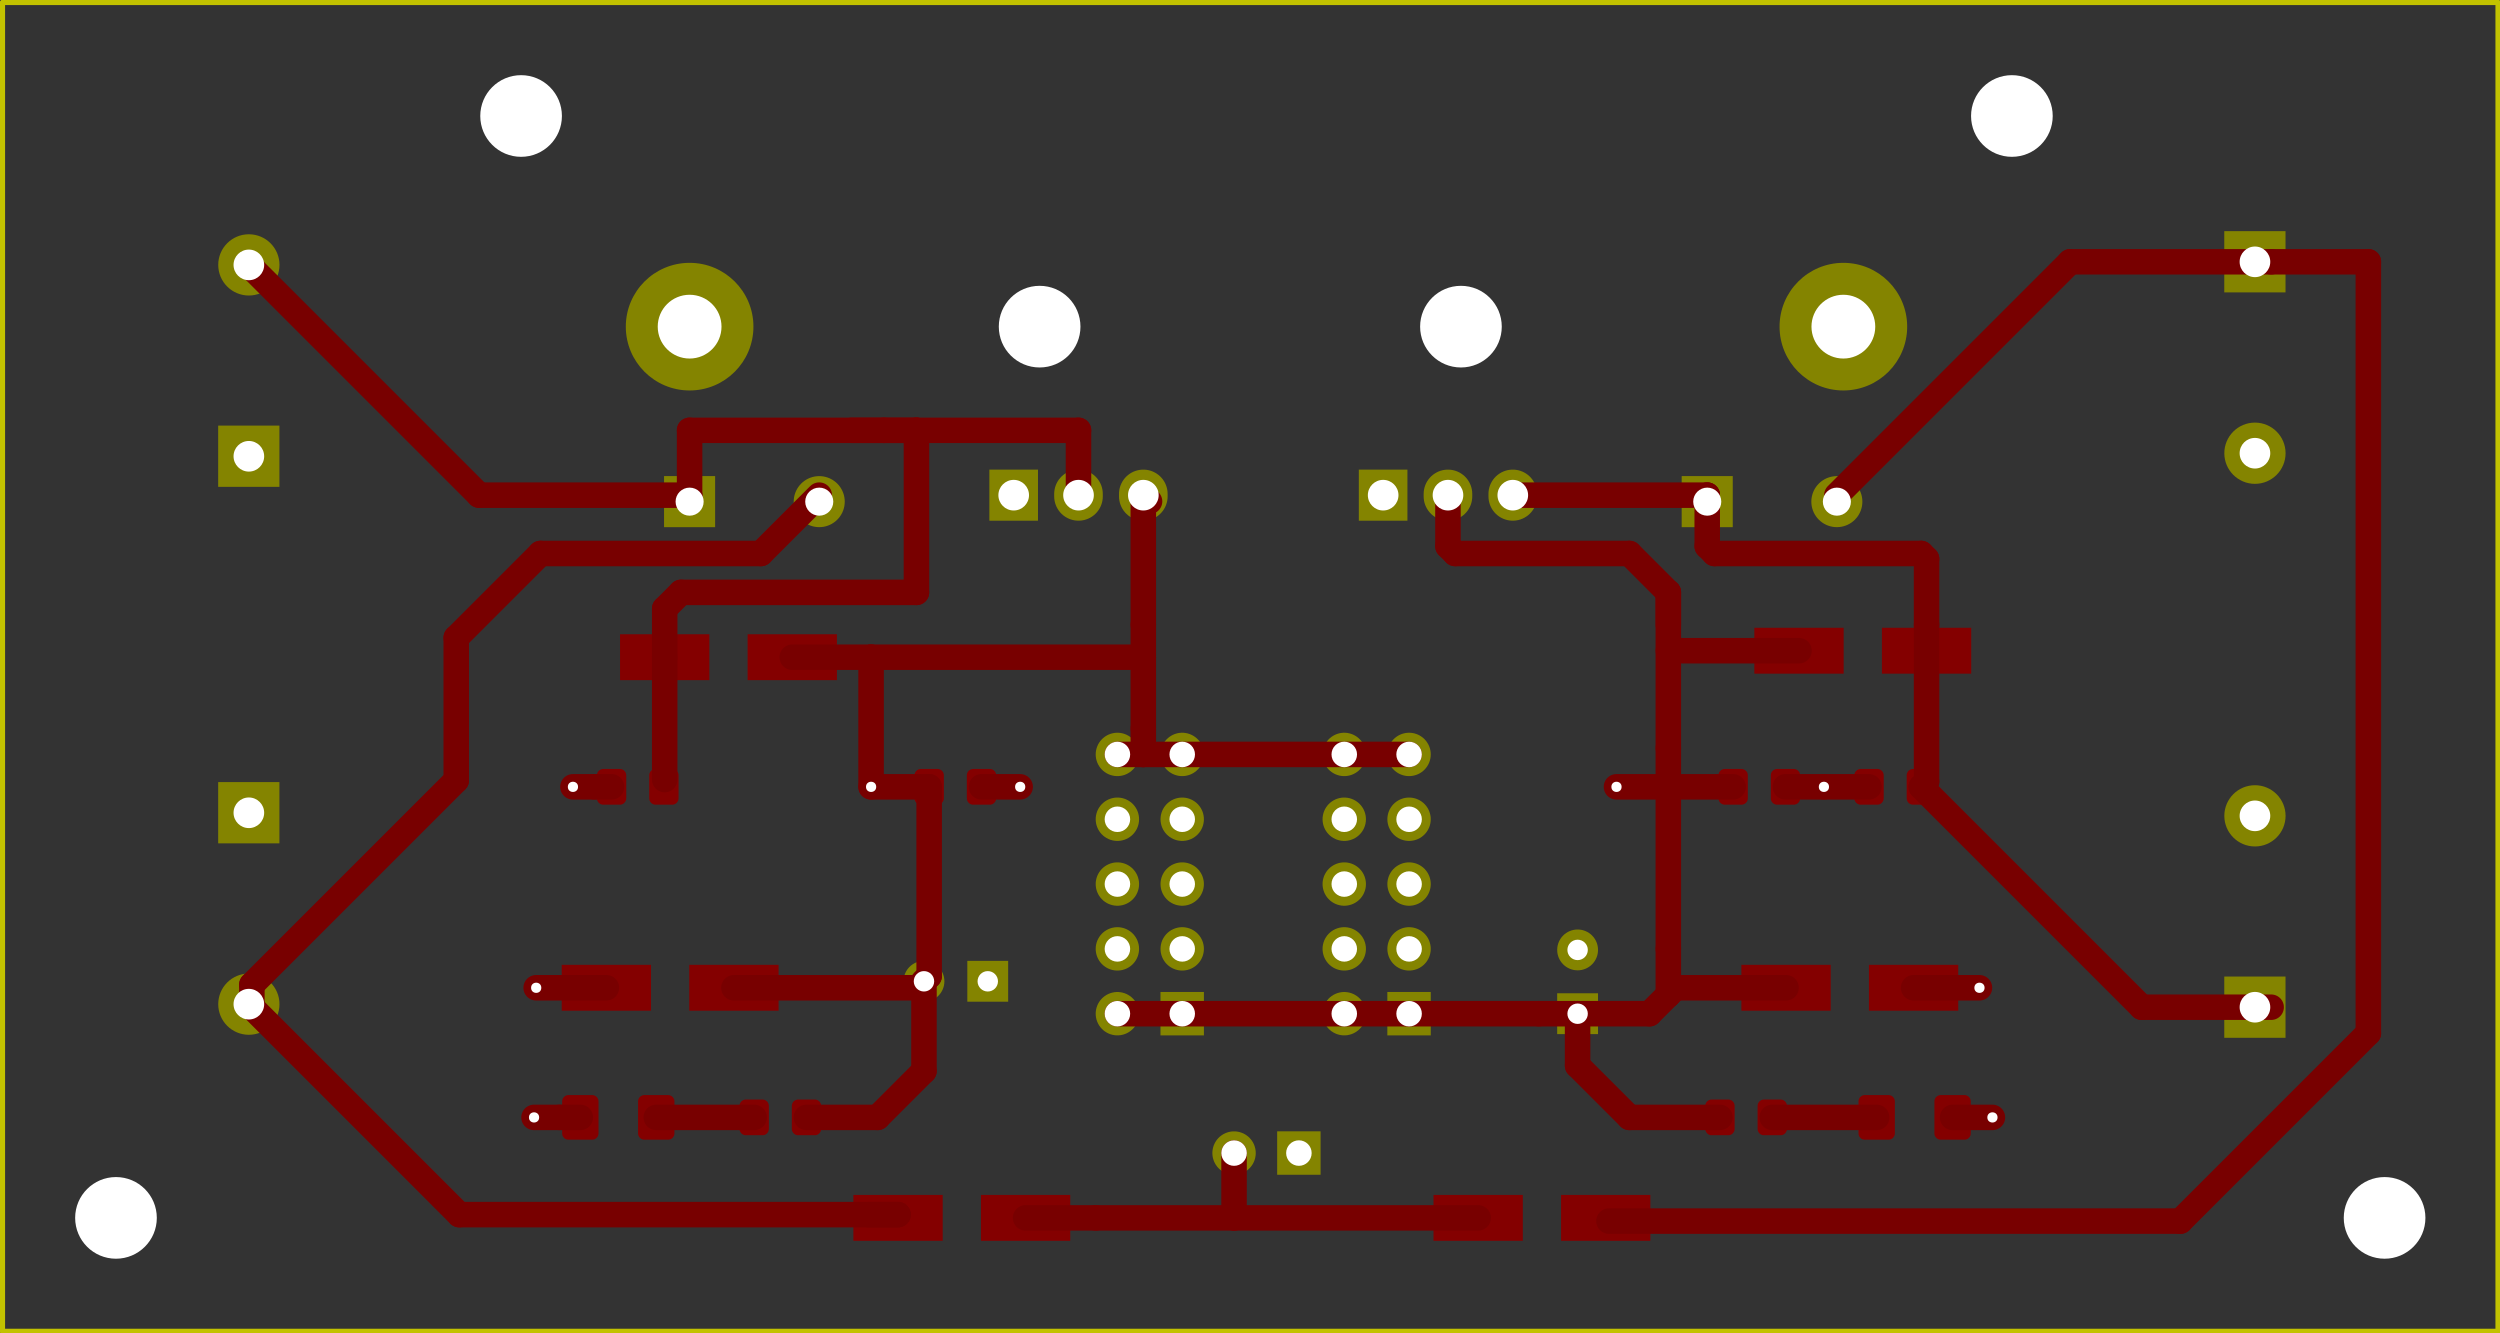 <?xml version="1.0" standalone="no"?>
 <!DOCTYPE svg PUBLIC "-//W3C//DTD SVG 1.1//EN" 
 "http://www.w3.org/Graphics/SVG/1.1/DTD/svg11.dtd"> 
<svg xmlns="http://www.w3.org/2000/svg" version="1.1" 
    width="9.797cm" height="5.225cm" viewBox="0 0 38570 20570 ">
<rect x="0" y="0" width="38570" height="20570" fill="#333333" stroke="none"/>
<title>SVG Picture created as AdjustablePSU-F.Cu.svg date 2019/05/07 20:36:44 </title>
  <desc>Picture generated by PCBNEW </desc>
<g style="fill:#000000; fill-opacity:1;stroke:#000000; stroke-opacity:1;
stroke-linecap:round; stroke-linejoin:round; "
 transform="translate(0 0) scale(1 1)">
</g>
<g style="fill:#000000; fill-opacity:0.0; 
stroke:#000000; stroke-width:-0; stroke-opacity:1; 
stroke-linecap:round; stroke-linejoin:round;">
</g>
<g style="fill:#848400; fill-opacity:0.0; 
stroke:#848400; stroke-width:-0; stroke-opacity:1; 
stroke-linecap:round; stroke-linejoin:round;">
</g>
<g style="fill:#848400; fill-opacity:1.0; 
stroke:#848400; stroke-width:0; stroke-opacity:1; 
stroke-linecap:round; stroke-linejoin:round;">
<circle cx="3839.37" cy="4086.61" r="472.441" /> 
</g>
<g style="fill:#848400; fill-opacity:1.0; 
stroke:#848400; stroke-width:39.37; stroke-opacity:1; 
stroke-linecap:round; stroke-linejoin:round;">
</g>
<g style="fill:#848400; fill-opacity:1.0; 
stroke:#848400; stroke-width:0; stroke-opacity:1; 
stroke-linecap:round; stroke-linejoin:round;">
<polyline style="fill-rule:evenodd;"
points="4311,7511
3366,7511
3366,6566
4311,6566
4311,7511
" /> 
<circle cx="28439.4" cy="5039.37" r="984.5" /> 
</g>
<g style="fill:#848400; fill-opacity:1.0; 
stroke:#848400; stroke-width:39.37; stroke-opacity:1; 
stroke-linecap:round; stroke-linejoin:round;">
</g>
<g style="fill:#848400; fill-opacity:1.0; 
stroke:#848400; stroke-width:0; stroke-opacity:1; 
stroke-linecap:round; stroke-linejoin:round;">
<circle cx="10639.4" cy="5039.37" r="984.5" /> 
</g>
<g style="fill:#848400; fill-opacity:1.0; 
stroke:#848400; stroke-width:39.37; stroke-opacity:1; 
stroke-linecap:round; stroke-linejoin:round;">
</g>
<g style="fill:#848400; fill-opacity:1.0; 
stroke:#848400; stroke-width:0; stroke-opacity:1; 
stroke-linecap:round; stroke-linejoin:round;">
<polyline style="fill-rule:evenodd;"
points="18574,15304
18574,15974
17904,15974
17904,15304
18574,15304
" /> 
</g>
<g style="fill:#848400; fill-opacity:1.0; 
stroke:#848400; stroke-width:669.291; stroke-opacity:1; 
stroke-linecap:round; stroke-linejoin:round;">
</g>
<g style="fill:#848400; fill-opacity:0.0; 
stroke:#848400; stroke-width:669.291; stroke-opacity:1; 
stroke-linecap:round; stroke-linejoin:round;">
<path d="M17239 15639
L17239 15639
" />
<path d="M18239 14639
L18239 14639
" />
<path d="M17239 14639
L17239 14639
" />
<path d="M18239 13639
L18239 13639
" />
<path d="M17239 13639
L17239 13639
" />
<path d="M18239 12639
L18239 12639
" />
<path d="M17239 12639
L17239 12639
" />
<path d="M18239 11639
L18239 11639
" />
<path d="M17239 11639
L17239 11639
" />
</g>
<g style="fill:#848400; fill-opacity:0.0; 
stroke:#848400; stroke-width:0; stroke-opacity:1; 
stroke-linecap:round; stroke-linejoin:round;">
</g>
<g style="fill:#848400; fill-opacity:1.0; 
stroke:#848400; stroke-width:0; stroke-opacity:1; 
stroke-linecap:round; stroke-linejoin:round;">
<polyline style="fill-rule:evenodd;"
points="22074,15304
22074,15974
21404,15974
21404,15304
22074,15304
" /> 
</g>
<g style="fill:#848400; fill-opacity:1.0; 
stroke:#848400; stroke-width:669.291; stroke-opacity:1; 
stroke-linecap:round; stroke-linejoin:round;">
</g>
<g style="fill:#848400; fill-opacity:0.0; 
stroke:#848400; stroke-width:669.291; stroke-opacity:1; 
stroke-linecap:round; stroke-linejoin:round;">
<path d="M20739 15639
L20739 15639
" />
<path d="M21739 14639
L21739 14639
" />
<path d="M20739 14639
L20739 14639
" />
<path d="M21739 13639
L21739 13639
" />
<path d="M20739 13639
L20739 13639
" />
<path d="M21739 12639
L21739 12639
" />
<path d="M20739 12639
L20739 12639
" />
<path d="M21739 11639
L21739 11639
" />
<path d="M20739 11639
L20739 11639
" />
</g>
<g style="fill:#848400; fill-opacity:0.0; 
stroke:#848400; stroke-width:0; stroke-opacity:1; 
stroke-linecap:round; stroke-linejoin:round;">
</g>
<g style="fill:#848400; fill-opacity:1.0; 
stroke:#848400; stroke-width:0; stroke-opacity:1; 
stroke-linecap:round; stroke-linejoin:round;">
<polyline style="fill-rule:evenodd;"
points="19704,17454
20374,17454
20374,18124
19704,18124
19704,17454
" /> 
</g>
<g style="fill:#848400; fill-opacity:1.0; 
stroke:#848400; stroke-width:669.291; stroke-opacity:1; 
stroke-linecap:round; stroke-linejoin:round;">
</g>
<g style="fill:#848400; fill-opacity:0.0; 
stroke:#848400; stroke-width:669.291; stroke-opacity:1; 
stroke-linecap:round; stroke-linejoin:round;">
<path d="M19039 17789
L19039 17789
" />
</g>
<g style="fill:#848400; fill-opacity:0.0; 
stroke:#848400; stroke-width:787.402; stroke-opacity:1; 
stroke-linecap:round; stroke-linejoin:round;">
<path d="M28339 7739
L28339 7739
" />
</g>
<g style="fill:#848400; fill-opacity:0.0; 
stroke:#848400; stroke-width:0; stroke-opacity:1; 
stroke-linecap:round; stroke-linejoin:round;">
</g>
<g style="fill:#848400; fill-opacity:1.0; 
stroke:#848400; stroke-width:0; stroke-opacity:1; 
stroke-linecap:round; stroke-linejoin:round;">
<polyline style="fill-rule:evenodd;"
points="25945,8133
25945,7345
26733,7345
26733,8133
25945,8133
" /> 
<polyline style="fill-rule:evenodd;"
points="10245,8133
10245,7345
11033,7345
11033,8133
10245,8133
" /> 
</g>
<g style="fill:#848400; fill-opacity:1.0; 
stroke:#848400; stroke-width:787.402; stroke-opacity:1; 
stroke-linecap:round; stroke-linejoin:round;">
</g>
<g style="fill:#848400; fill-opacity:0.0; 
stroke:#848400; stroke-width:787.402; stroke-opacity:1; 
stroke-linecap:round; stroke-linejoin:round;">
<path d="M12639 7739
L12639 7739
" />
</g>
<g style="fill:#848400; fill-opacity:1.0; 
stroke:#848400; stroke-width:0; stroke-opacity:1; 
stroke-linecap:round; stroke-linejoin:round;">
<circle cx="34789.4" cy="6992.13" r="472.441" /> 
</g>
<g style="fill:#848400; fill-opacity:1.0; 
stroke:#848400; stroke-width:39.37; stroke-opacity:1; 
stroke-linecap:round; stroke-linejoin:round;">
</g>
<g style="fill:#848400; fill-opacity:1.0; 
stroke:#848400; stroke-width:0; stroke-opacity:1; 
stroke-linecap:round; stroke-linejoin:round;">
<polyline style="fill-rule:evenodd;"
points="34316,3566
35261,3566
35261,4511
34316,4511
34316,3566
" /> 
<polyline style="fill-rule:evenodd;"
points="3366,12066
4311,12066
4311,13011
3366,13011
3366,12066
" /> 
<circle cx="3839.37" cy="15492.1" r="472.441" /> 
</g>
<g style="fill:#848400; fill-opacity:1.0; 
stroke:#848400; stroke-width:39.37; stroke-opacity:1; 
stroke-linecap:round; stroke-linejoin:round;">
</g>
<g style="fill:#848400; fill-opacity:1.0; 
stroke:#848400; stroke-width:0; stroke-opacity:1; 
stroke-linecap:round; stroke-linejoin:round;">
<polyline style="fill-rule:evenodd;"
points="35261,16011
34316,16011
34316,15066
35261,15066
35261,16011
" /> 
<circle cx="34789.4" cy="12586.6" r="472.441" /> 
</g>
<g style="fill:#848400; fill-opacity:1.0; 
stroke:#848400; stroke-width:39.37; stroke-opacity:1; 
stroke-linecap:round; stroke-linejoin:round;">
</g>
<g style="fill:#840000; fill-opacity:1.0; 
stroke:#840000; stroke-width:39.37; stroke-opacity:1; 
stroke-linecap:round; stroke-linejoin:round;">
</g>
<g style="fill:#840000; fill-opacity:1.0; 
stroke:#840000; stroke-width:0; stroke-opacity:1; 
stroke-linecap:round; stroke-linejoin:round;">
<polyline style="fill-rule:evenodd;"
points="28973,11864
28982,11865
28992,11868
29001,11871
29010,11875
29018,11880
29026,11886
29033,11892
29039,11899
29045,11907
29050,11915
29054,11924
29057,11933
29060,11943
29061,11952
29062,11962
29062,12316
29061,12326
29060,12335
29057,12345
29054,12354
29050,12362
29045,12371
29039,12378
29033,12386
29026,12392
29018,12398
29010,12403
29001,12407
28992,12410
28982,12413
28973,12414
28963,12414
28707,12414
28698,12414
28688,12413
28679,12410
28670,12407
28661,12403
28653,12398
28645,12392
28638,12386
28631,12378
28626,12371
28621,12362
28616,12354
28613,12345
28611,12335
28609,12326
28609,12316
28609,11962
28609,11952
28611,11943
28613,11933
28616,11924
28621,11915
28626,11907
28631,11899
28638,11892
28645,11886
28653,11880
28661,11875
28670,11871
28679,11868
28688,11865
28698,11864
28707,11863
28963,11863
28973,11864
" /> 
<polyline style="fill-rule:evenodd;"
points="29780,11864
29790,11865
29799,11868
29808,11871
29817,11875
29825,11880
29833,11886
29840,11892
29846,11899
29852,11907
29857,11915
29861,11924
29865,11933
29867,11943
29868,11952
29869,11962
29869,12316
29868,12326
29867,12335
29865,12345
29861,12354
29857,12362
29852,12371
29846,12378
29840,12386
29833,12392
29825,12398
29817,12403
29808,12407
29799,12410
29790,12413
29780,12414
29770,12414
29514,12414
29505,12414
29495,12413
29486,12410
29477,12407
29468,12403
29460,12398
29452,12392
29445,12386
29438,12378
29433,12371
29428,12362
29424,12354
29420,12345
29418,12335
29417,12326
29416,12316
29416,11962
29417,11952
29418,11943
29420,11933
29424,11924
29428,11915
29433,11907
29438,11899
29445,11892
29452,11886
29460,11880
29468,11875
29477,11871
29486,11868
29495,11865
29505,11864
29514,11863
29770,11863
29780,11864
" /> 
<polyline style="fill-rule:evenodd;"
points="10380,11864
10390,11865
10399,11868
10408,11871
10417,11875
10425,11880
10433,11886
10440,11892
10446,11899
10452,11907
10457,11915
10461,11924
10465,11933
10467,11943
10468,11952
10469,11962
10469,12316
10468,12326
10467,12335
10465,12345
10461,12354
10457,12362
10452,12371
10446,12378
10440,12386
10433,12392
10425,12398
10417,12403
10408,12407
10399,12410
10390,12413
10380,12414
10370,12414
10114,12414
10105,12414
10095,12413
10086,12410
10077,12407
10068,12403
10060,12398
10052,12392
10045,12386
10038,12378
10033,12371
10028,12362
10024,12354
10020,12345
10018,12335
10017,12326
10016,12316
10016,11962
10017,11952
10018,11943
10020,11933
10024,11924
10028,11915
10033,11907
10038,11899
10045,11892
10052,11886
10060,11880
10068,11875
10077,11871
10086,11868
10095,11865
10105,11864
10114,11863
10370,11863
10380,11864
" /> 
<polyline style="fill-rule:evenodd;"
points="9573,11864
9582,11865
9592,11868
9601,11871
9610,11875
9618,11880
9626,11886
9633,11892
9639,11899
9645,11907
9650,11915
9654,11924
9657,11933
9660,11943
9661,11952
9662,11962
9662,12316
9661,12326
9660,12335
9657,12345
9654,12354
9650,12362
9645,12371
9639,12378
9633,12386
9626,12392
9618,12398
9610,12403
9601,12407
9592,12410
9582,12413
9573,12414
9563,12414
9307,12414
9298,12414
9288,12413
9279,12410
9270,12407
9261,12403
9253,12398
9245,12392
9238,12386
9231,12378
9226,12371
9221,12362
9216,12354
9213,12345
9211,12335
9209,12326
9209,12316
9209,11962
9209,11952
9211,11943
9213,11933
9216,11924
9221,11915
9226,11907
9231,11899
9238,11892
9245,11886
9253,11880
9261,11875
9270,11871
9279,11868
9288,11865
9298,11864
9307,11863
9563,11863
9573,11864
" /> 
<polyline style="fill-rule:evenodd;"
points="27684,11864
27693,11865
27702,11868
27712,11871
27720,11875
27729,11880
27736,11886
27744,11892
27750,11899
27756,11907
27761,11915
27765,11924
27768,11933
27770,11943
27772,11952
27772,11962
27772,12316
27772,12326
27770,12335
27768,12345
27765,12354
27761,12362
27756,12371
27750,12378
27744,12386
27736,12392
27729,12398
27720,12403
27712,12407
27702,12410
27693,12413
27684,12414
27674,12414
27418,12414
27408,12414
27399,12413
27389,12410
27380,12407
27372,12403
27363,12398
27356,12392
27348,12386
27342,12378
27336,12371
27331,12362
27327,12354
27324,12345
27321,12335
27320,12326
27320,12316
27320,11962
27320,11952
27321,11943
27324,11933
27327,11924
27331,11915
27336,11907
27342,11899
27348,11892
27356,11886
27363,11880
27372,11875
27380,11871
27389,11868
27399,11865
27408,11864
27418,11863
27674,11863
27684,11864
" /> 
<polyline style="fill-rule:evenodd;"
points="26876,11864
26886,11865
26895,11868
26904,11871
26913,11875
26922,11880
26929,11886
26936,11892
26943,11899
26949,11907
26954,11915
26958,11924
26961,11933
26963,11943
26965,11952
26965,11962
26965,12316
26965,12326
26963,12335
26961,12345
26958,12354
26954,12362
26949,12371
26943,12378
26936,12386
26929,12392
26922,12398
26913,12403
26904,12407
26895,12410
26886,12413
26876,12414
26867,12414
26611,12414
26601,12414
26592,12413
26582,12410
26573,12407
26565,12403
26556,12398
26548,12392
26541,12386
26535,12378
26529,12371
26524,12362
26520,12354
26517,12345
26514,12335
26513,12326
26512,12316
26512,11962
26513,11952
26514,11943
26517,11933
26520,11924
26524,11915
26529,11907
26535,11899
26541,11892
26548,11886
26556,11880
26565,11875
26573,11871
26582,11868
26592,11865
26601,11864
26611,11863
26867,11863
26876,11864
" /> 
<polyline style="fill-rule:evenodd;"
points="14473,11864
14482,11865
14492,11868
14501,11871
14510,11875
14518,11880
14526,11886
14533,11892
14539,11899
14545,11907
14550,11915
14554,11924
14557,11933
14560,11943
14561,11952
14562,11962
14562,12316
14561,12326
14560,12335
14557,12345
14554,12354
14550,12362
14545,12371
14539,12378
14533,12386
14526,12392
14518,12398
14510,12403
14501,12407
14492,12410
14482,12413
14473,12414
14463,12414
14207,12414
14198,12414
14188,12413
14179,12410
14170,12407
14161,12403
14153,12398
14145,12392
14138,12386
14131,12378
14126,12371
14121,12362
14116,12354
14113,12345
14111,12335
14109,12326
14109,12316
14109,11962
14109,11952
14111,11943
14113,11933
14116,11924
14121,11915
14126,11907
14131,11899
14138,11892
14145,11886
14153,11880
14161,11875
14170,11871
14179,11868
14188,11865
14198,11864
14207,11863
14463,11863
14473,11864
" /> 
<polyline style="fill-rule:evenodd;"
points="15280,11864
15290,11865
15299,11868
15308,11871
15317,11875
15325,11880
15333,11886
15340,11892
15346,11899
15352,11907
15357,11915
15361,11924
15365,11933
15367,11943
15368,11952
15369,11962
15369,12316
15368,12326
15367,12335
15365,12345
15361,12354
15357,12362
15352,12371
15346,12378
15340,12386
15333,12392
15325,12398
15317,12403
15308,12407
15299,12410
15290,12413
15280,12414
15270,12414
15014,12414
15005,12414
14995,12413
14986,12410
14977,12407
14968,12403
14960,12398
14952,12392
14945,12386
14938,12378
14933,12371
14928,12362
14924,12354
14920,12345
14918,12335
14917,12326
14916,12316
14916,11962
14917,11952
14918,11943
14920,11933
14924,11924
14928,11915
14933,11907
14938,11899
14945,11892
14952,11886
14960,11880
14968,11875
14977,11871
14986,11868
14995,11865
15005,11864
15014,11863
15270,11863
15280,11864
" /> 
</g>
<g style="fill:#848400; fill-opacity:1.0; 
stroke:#848400; stroke-width:0; stroke-opacity:1; 
stroke-linecap:round; stroke-linejoin:round;">
<polyline style="fill-rule:evenodd;"
points="24654,15954
24024,15954
24024,15324
24654,15324
24654,15954
" /> 
<circle cx="24339.4" cy="14655.1" r="314.961" /> 
</g>
<g style="fill:#848400; fill-opacity:1.0; 
stroke:#848400; stroke-width:39.37; stroke-opacity:1; 
stroke-linecap:round; stroke-linejoin:round;">
</g>
<g style="fill:#848400; fill-opacity:1.0; 
stroke:#848400; stroke-width:0; stroke-opacity:1; 
stroke-linecap:round; stroke-linejoin:round;">
<circle cx="14255.1" cy="15139.4" r="314.961" /> 
</g>
<g style="fill:#848400; fill-opacity:1.0; 
stroke:#848400; stroke-width:39.37; stroke-opacity:1; 
stroke-linecap:round; stroke-linejoin:round;">
</g>
<g style="fill:#848400; fill-opacity:1.0; 
stroke:#848400; stroke-width:0; stroke-opacity:1; 
stroke-linecap:round; stroke-linejoin:round;">
<polyline style="fill-rule:evenodd;"
points="15554,14824
15554,15454
14924,15454
14924,14824
15554,14824
" /> 
</g>
<g style="fill:#840000; fill-opacity:1.0; 
stroke:#840000; stroke-width:0; stroke-opacity:1; 
stroke-linecap:round; stroke-linejoin:round;">
<polyline style="fill-rule:evenodd;"
points="25462,18435
25462,19143
24084,19143
24084,18435
25462,18435
" /> 
<polyline style="fill-rule:evenodd;"
points="23494,18435
23494,19143
22116,19143
22116,18435
23494,18435
" /> 
<polyline style="fill-rule:evenodd;"
points="14544,18435
14544,19143
13166,19143
13166,18435
14544,18435
" /> 
<polyline style="fill-rule:evenodd;"
points="16512,18435
16512,19143
15134,19143
15134,18435
16512,18435
" /> 
<polyline style="fill-rule:evenodd;"
points="28444,9685
28444,10393
27066,10393
27066,9685
28444,9685
" /> 
<polyline style="fill-rule:evenodd;"
points="30412,9685
30412,10393
29034,10393
29034,9685
30412,9685
" /> 
<polyline style="fill-rule:evenodd;"
points="12912,9785
12912,10493
11534,10493
11534,9785
12912,9785
" /> 
<polyline style="fill-rule:evenodd;"
points="10944,9785
10944,10493
9566,10493
9566,9785
10944,9785
" /> 
<polyline style="fill-rule:evenodd;"
points="28834,15593
28834,14885
30212,14885
30212,15593
28834,15593
" /> 
<polyline style="fill-rule:evenodd;"
points="26866,15593
26866,14885
28244,14885
28244,15593
26866,15593
" /> 
<polyline style="fill-rule:evenodd;"
points="8666,15593
8666,14885
10044,14885
10044,15593
8666,15593
" /> 
<polyline style="fill-rule:evenodd;"
points="10634,15593
10634,14885
12012,14885
12012,15593
10634,15593
" /> 
<polyline style="fill-rule:evenodd;"
points="29145,16895
29155,16896
29164,16899
29173,16902
29182,16906
29190,16911
29198,16917
29205,16923
29211,16930
29217,16938
29222,16946
29226,16955
29230,16964
29232,16974
29233,16983
29234,16993
29234,17485
29233,17495
29232,17504
29230,17514
29226,17523
29222,17531
29217,17540
29211,17547
29205,17555
29198,17561
29190,17567
29182,17572
29173,17576
29164,17579
29155,17581
29145,17583
29135,17583
28771,17583
28762,17583
28752,17581
28743,17579
28733,17576
28725,17572
28716,17567
28709,17561
28702,17555
28695,17547
28689,17540
28684,17531
28680,17523
28677,17514
28675,17504
28673,17495
28673,17485
28673,16993
28673,16983
28675,16974
28677,16964
28680,16955
28684,16946
28689,16938
28695,16930
28702,16923
28709,16917
28716,16911
28725,16906
28733,16902
28743,16899
28752,16896
28762,16895
28771,16894
29135,16894
29145,16895
" /> 
<polyline style="fill-rule:evenodd;"
points="30316,16895
30326,16896
30335,16899
30344,16902
30353,16906
30361,16911
30369,16917
30376,16923
30383,16930
30388,16938
30393,16946
30398,16955
30401,16964
30403,16974
30405,16983
30405,16993
30405,17485
30405,17495
30403,17504
30401,17514
30398,17523
30393,17531
30388,17540
30383,17547
30376,17555
30369,17561
30361,17567
30353,17572
30344,17576
30335,17579
30326,17581
30316,17583
30307,17583
29942,17583
29933,17583
29923,17581
29914,17579
29905,17576
29896,17572
29888,17567
29880,17561
29873,17555
29866,17547
29861,17540
29856,17531
29851,17523
29848,17514
29846,17504
29844,17495
29844,17485
29844,16993
29844,16983
29846,16974
29848,16964
29851,16955
29856,16946
29861,16938
29866,16930
29873,16923
29880,16917
29888,16911
29896,16906
29905,16902
29914,16899
29923,16896
29933,16895
29942,16894
30307,16894
30316,16895
" /> 
<polyline style="fill-rule:evenodd;"
points="10316,16895
10326,16896
10335,16899
10344,16902
10353,16906
10361,16911
10369,16917
10376,16923
10383,16930
10388,16938
10393,16946
10398,16955
10401,16964
10403,16974
10405,16983
10405,16993
10405,17485
10405,17495
10403,17504
10401,17514
10398,17523
10393,17531
10388,17540
10383,17547
10376,17555
10369,17561
10361,17567
10353,17572
10344,17576
10335,17579
10326,17581
10316,17583
10307,17583
9942,17583
9933,17583
9923,17581
9914,17579
9905,17576
9896,17572
9888,17567
9880,17561
9873,17555
9866,17547
9861,17540
9856,17531
9851,17523
9848,17514
9846,17504
9844,17495
9844,17485
9844,16993
9844,16983
9846,16974
9848,16964
9851,16955
9856,16946
9861,16938
9866,16930
9873,16923
9880,16917
9888,16911
9896,16906
9905,16902
9914,16899
9923,16896
9933,16895
9942,16894
10307,16894
10316,16895
" /> 
<polyline style="fill-rule:evenodd;"
points="9145,16895
9155,16896
9164,16899
9173,16902
9182,16906
9190,16911
9198,16917
9205,16923
9211,16930
9217,16938
9222,16946
9226,16955
9230,16964
9232,16974
9233,16983
9234,16993
9234,17485
9233,17495
9232,17504
9230,17514
9226,17523
9222,17531
9217,17540
9211,17547
9205,17555
9198,17561
9190,17567
9182,17572
9173,17576
9164,17579
9155,17581
9145,17583
9135,17583
8771,17583
8762,17583
8752,17581
8743,17579
8733,17576
8725,17572
8716,17567
8709,17561
8702,17555
8695,17547
8689,17540
8684,17531
8680,17523
8677,17514
8675,17504
8673,17495
8673,17485
8673,16993
8673,16983
8675,16974
8677,16964
8680,16955
8684,16946
8689,16938
8695,16930
8702,16923
8709,16917
8716,16911
8725,16906
8733,16902
8743,16899
8752,16896
8762,16895
8771,16894
9135,16894
9145,16895
" /> 
<polyline style="fill-rule:evenodd;"
points="27480,16964
27490,16965
27499,16968
27508,16971
27517,16975
27525,16980
27533,16986
27540,16992
27546,16999
27552,17007
27557,17015
27561,17024
27565,17033
27567,17043
27568,17052
27569,17062
27569,17416
27568,17426
27567,17435
27565,17445
27561,17454
27557,17462
27552,17471
27546,17478
27540,17486
27533,17492
27525,17498
27517,17503
27508,17507
27499,17510
27490,17513
27480,17514
27470,17514
27214,17514
27205,17514
27195,17513
27186,17510
27177,17507
27168,17503
27160,17498
27152,17492
27145,17486
27138,17478
27133,17471
27128,17462
27124,17454
27120,17445
27118,17435
27117,17426
27116,17416
27116,17062
27117,17052
27118,17043
27120,17033
27124,17024
27128,17015
27133,17007
27138,16999
27145,16992
27152,16986
27160,16980
27168,16975
27177,16971
27186,16968
27195,16965
27205,16964
27214,16963
27470,16963
27480,16964
" /> 
<polyline style="fill-rule:evenodd;"
points="26673,16964
26682,16965
26692,16968
26701,16971
26710,16975
26718,16980
26726,16986
26733,16992
26739,16999
26745,17007
26750,17015
26754,17024
26757,17033
26760,17043
26761,17052
26762,17062
26762,17416
26761,17426
26760,17435
26757,17445
26754,17454
26750,17462
26745,17471
26739,17478
26733,17486
26726,17492
26718,17498
26710,17503
26701,17507
26692,17510
26682,17513
26673,17514
26663,17514
26407,17514
26398,17514
26388,17513
26379,17510
26370,17507
26361,17503
26353,17498
26345,17492
26338,17486
26331,17478
26326,17471
26321,17462
26316,17454
26313,17445
26311,17435
26309,17426
26309,17416
26309,17062
26309,17052
26311,17043
26313,17033
26316,17024
26321,17015
26326,17007
26331,16999
26338,16992
26345,16986
26353,16980
26361,16975
26370,16971
26379,16968
26388,16965
26398,16964
26407,16963
26663,16963
26673,16964
" /> 
<polyline style="fill-rule:evenodd;"
points="12580,16964
12590,16965
12599,16968
12608,16971
12617,16975
12625,16980
12633,16986
12640,16992
12646,16999
12652,17007
12657,17015
12661,17024
12665,17033
12667,17043
12668,17052
12669,17062
12669,17416
12668,17426
12667,17435
12665,17445
12661,17454
12657,17462
12652,17471
12646,17478
12640,17486
12633,17492
12625,17498
12617,17503
12608,17507
12599,17510
12590,17513
12580,17514
12570,17514
12314,17514
12305,17514
12295,17513
12286,17510
12277,17507
12268,17503
12260,17498
12252,17492
12245,17486
12238,17478
12233,17471
12228,17462
12224,17454
12220,17445
12218,17435
12217,17426
12216,17416
12216,17062
12217,17052
12218,17043
12220,17033
12224,17024
12228,17015
12233,17007
12238,16999
12245,16992
12252,16986
12260,16980
12268,16975
12277,16971
12286,16968
12295,16965
12305,16964
12314,16963
12570,16963
12580,16964
" /> 
<polyline style="fill-rule:evenodd;"
points="11773,16964
11782,16965
11792,16968
11801,16971
11810,16975
11818,16980
11826,16986
11833,16992
11839,16999
11845,17007
11850,17015
11854,17024
11857,17033
11860,17043
11861,17052
11862,17062
11862,17416
11861,17426
11860,17435
11857,17445
11854,17454
11850,17462
11845,17471
11839,17478
11833,17486
11826,17492
11818,17498
11810,17503
11801,17507
11792,17510
11782,17513
11773,17514
11763,17514
11507,17514
11498,17514
11488,17513
11479,17510
11470,17507
11461,17503
11453,17498
11445,17492
11438,17486
11431,17478
11426,17471
11421,17462
11416,17454
11413,17445
11411,17435
11409,17426
11409,17416
11409,17062
11409,17052
11411,17043
11413,17033
11416,17024
11421,17015
11426,17007
11431,16999
11438,16992
11445,16986
11453,16980
11461,16975
11470,16971
11479,16968
11488,16965
11498,16964
11507,16963
11763,16963
11773,16964
" /> 
</g>
<g style="fill:#848400; fill-opacity:1.0; 
stroke:#848400; stroke-width:0; stroke-opacity:1; 
stroke-linecap:round; stroke-linejoin:round;">
</g>
<g style="fill:#848400; fill-opacity:1.0; 
stroke:#848400; stroke-width:750; stroke-opacity:1; 
stroke-linecap:round; stroke-linejoin:round;">
</g>
<g style="fill:#848400; fill-opacity:0.0; 
stroke:#848400; stroke-width:750; stroke-opacity:1; 
stroke-linecap:round; stroke-linejoin:round;">
<path d="M23339 7620
L23339 7658
" />
<path d="M22339 7620
L22339 7658
" />
</g>
<g style="fill:#848400; fill-opacity:0.0; 
stroke:#848400; stroke-width:0; stroke-opacity:1; 
stroke-linecap:round; stroke-linejoin:round;">
</g>
<g style="fill:#848400; fill-opacity:1.0; 
stroke:#848400; stroke-width:0; stroke-opacity:1; 
stroke-linecap:round; stroke-linejoin:round;">
<polyline style="fill-rule:evenodd;"
points="20964,8033
20964,7245
21714,7245
21714,8033
20964,8033
" /> 
<polyline style="fill-rule:evenodd;"
points="15264,8033
15264,7245
16014,7245
16014,8033
15264,8033
" /> 
</g>
<g style="fill:#848400; fill-opacity:1.0; 
stroke:#848400; stroke-width:750; stroke-opacity:1; 
stroke-linecap:round; stroke-linejoin:round;">
</g>
<g style="fill:#848400; fill-opacity:0.0; 
stroke:#848400; stroke-width:750; stroke-opacity:1; 
stroke-linecap:round; stroke-linejoin:round;">
<path d="M16639 7620
L16639 7658
" />
<path d="M17639 7620
L17639 7658
" />
</g>
<g style="fill:#C2C2C2; fill-opacity:0.0; 
stroke:#C2C2C2; stroke-width:750; stroke-opacity:1; 
stroke-linecap:round; stroke-linejoin:round;">
</g>
<g style="fill:#C2C2C2; fill-opacity:1.0; 
stroke:#C2C2C2; stroke-width:0; stroke-opacity:1; 
stroke-linecap:round; stroke-linejoin:round;">
<circle cx="30739.4" cy="17239.4" r="157.48" /> 
</g>
<g style="fill:#C2C2C2; fill-opacity:1.0; 
stroke:#C2C2C2; stroke-width:39.37; stroke-opacity:1; 
stroke-linecap:round; stroke-linejoin:round;">
</g>
<g style="fill:#C2C2C2; fill-opacity:1.0; 
stroke:#C2C2C2; stroke-width:0; stroke-opacity:1; 
stroke-linecap:round; stroke-linejoin:round;">
<circle cx="30539.4" cy="15239.4" r="157.48" /> 
</g>
<g style="fill:#C2C2C2; fill-opacity:1.0; 
stroke:#C2C2C2; stroke-width:39.37; stroke-opacity:1; 
stroke-linecap:round; stroke-linejoin:round;">
</g>
<g style="fill:#C2C2C2; fill-opacity:1.0; 
stroke:#C2C2C2; stroke-width:0; stroke-opacity:1; 
stroke-linecap:round; stroke-linejoin:round;">
<circle cx="28139.4" cy="12139.4" r="157.48" /> 
</g>
<g style="fill:#C2C2C2; fill-opacity:1.0; 
stroke:#C2C2C2; stroke-width:39.37; stroke-opacity:1; 
stroke-linecap:round; stroke-linejoin:round;">
</g>
<g style="fill:#C2C2C2; fill-opacity:1.0; 
stroke:#C2C2C2; stroke-width:0; stroke-opacity:1; 
stroke-linecap:round; stroke-linejoin:round;">
<circle cx="8839.37" cy="12139.4" r="157.48" /> 
</g>
<g style="fill:#C2C2C2; fill-opacity:1.0; 
stroke:#C2C2C2; stroke-width:39.37; stroke-opacity:1; 
stroke-linecap:round; stroke-linejoin:round;">
</g>
<g style="fill:#C2C2C2; fill-opacity:1.0; 
stroke:#C2C2C2; stroke-width:0; stroke-opacity:1; 
stroke-linecap:round; stroke-linejoin:round;">
<circle cx="8272.44" cy="15239.4" r="157.48" /> 
</g>
<g style="fill:#C2C2C2; fill-opacity:1.0; 
stroke:#C2C2C2; stroke-width:39.37; stroke-opacity:1; 
stroke-linecap:round; stroke-linejoin:round;">
</g>
<g style="fill:#C2C2C2; fill-opacity:1.0; 
stroke:#C2C2C2; stroke-width:0; stroke-opacity:1; 
stroke-linecap:round; stroke-linejoin:round;">
<circle cx="8239.37" cy="17239.4" r="157.48" /> 
</g>
<g style="fill:#C2C2C2; fill-opacity:1.0; 
stroke:#C2C2C2; stroke-width:39.37; stroke-opacity:1; 
stroke-linecap:round; stroke-linejoin:round;">
</g>
<g style="fill:#C2C2C2; fill-opacity:1.0; 
stroke:#C2C2C2; stroke-width:0; stroke-opacity:1; 
stroke-linecap:round; stroke-linejoin:round;">
<circle cx="15739.4" cy="12139.4" r="157.48" /> 
</g>
<g style="fill:#C2C2C2; fill-opacity:1.0; 
stroke:#C2C2C2; stroke-width:39.37; stroke-opacity:1; 
stroke-linecap:round; stroke-linejoin:round;">
</g>
<g style="fill:#C2C2C2; fill-opacity:1.0; 
stroke:#C2C2C2; stroke-width:0; stroke-opacity:1; 
stroke-linecap:round; stroke-linejoin:round;">
<circle cx="13439.4" cy="12139.4" r="157.48" /> 
</g>
<g style="fill:#C2C2C2; fill-opacity:1.0; 
stroke:#C2C2C2; stroke-width:39.37; stroke-opacity:1; 
stroke-linecap:round; stroke-linejoin:round;">
</g>
<g style="fill:#C2C2C2; fill-opacity:1.0; 
stroke:#C2C2C2; stroke-width:0; stroke-opacity:1; 
stroke-linecap:round; stroke-linejoin:round;">
<circle cx="24939.4" cy="12139.4" r="157.48" /> 
</g>
<g style="fill:#C2C2C2; fill-opacity:1.0; 
stroke:#C2C2C2; stroke-width:39.37; stroke-opacity:1; 
stroke-linecap:round; stroke-linejoin:round;">
</g>
<g style="fill:#780000; fill-opacity:1.0; 
stroke:#780000; stroke-width:39.37; stroke-opacity:1; 
stroke-linecap:round; stroke-linejoin:round;">
</g>
<g style="fill:#780000; fill-opacity:1.0; 
stroke:#780000; stroke-width:393.701; stroke-opacity:1; 
stroke-linecap:round; stroke-linejoin:round;">
</g>
<g style="fill:#780000; fill-opacity:0.0; 
stroke:#780000; stroke-width:393.701; stroke-opacity:1; 
stroke-linecap:round; stroke-linejoin:round;">
<path d="M30125 17239
L30739 17239
" />
<path d="M29523 15239
L30539 15239
" />
<path d="M27546 12139
L28139 12139
" />
<path d="M28139 12139
L28835 12139
" />
<path d="M9435 12139
L9170 12139
" />
<path d="M9170 12139
L8839 12139
" />
<path d="M9355 15239
L8272 15239
" />
<path d="M8953 17239
L8633 17239
" />
<path d="M8633 17239
L8239 17239
" />
<path d="M15142 12139
L15739 12139
" />
<path d="M13392 18739
L13855 18739
" />
<path d="M11739 8539
L12639 7639
" />
<path d="M8339 8539
L11739 8539
" />
<path d="M7039 9839
L8339 8539
" />
<path d="M3886 15192
L7039 12039
" />
<path d="M7039 12039
L7039 9839
" />
<path d="M3886 15539
L3886 15192
" />
<path d="M3839 15492
L3886 15539
" />
<path d="M7086 18739
L3839 15492
" />
<path d="M13855 18739
L7086 18739
" />
<path d="M17735 7735
L17639 7639
" />
<path d="M14335 15058
L14255 15139
" />
<path d="M14335 12139
L14335 15058
" />
<path d="M17639 11639
L21739 11639
" />
<path d="M17239 11639
L17639 11639
" />
<path d="M17639 11239
L17639 11639
" />
<path d="M17639 7639
L17639 9639
" />
<path d="M14155 15239
L14255 15139
" />
<path d="M11323 15239
L14155 15239
" />
<path d="M14255 16523
L14255 15139
" />
<path d="M13539 17239
L14255 16523
" />
<path d="M12442 17239
L13539 17239
" />
<path d="M12223 10139
L13439 10139
" />
<path d="M13439 10139
L13439 12139
" />
<path d="M14335 12139
L13439 12139
" />
<path d="M13439 10139
L17639 10139
" />
<path d="M17639 10139
L17639 11239
" />
<path d="M17639 9639
L17639 10139
" />
<path d="M31939 4039
L28339 7639
" />
<path d="M35039 4039
L31939 4039
" />
<path d="M35039 4039
L36539 4039
" />
<path d="M36539 4039
L36539 15939
" />
<path d="M33639 18839
L36539 15939
" />
<path d="M24823 18839
L33639 18839
" />
<path d="M26739 12139
L25739 12139
" />
<path d="M25739 11542
L25739 12139
" />
<path d="M25739 9139
L25739 11542
" />
<path d="M25739 10039
L27755 10039
" />
<path d="M25739 9139
L25739 9639
" />
<path d="M17239 15639
L21739 15639
" />
<path d="M22339 8426
L22451 8539
" />
<path d="M22339 7639
L22339 8426
" />
<path d="M25139 8539
L25739 9139
" />
<path d="M22451 8539
L25139 8539
" />
<path d="M21739 15639
L23739 15639
" />
<path d="M23739 15639
L24289 15639
" />
<path d="M25739 14639
L25739 12139
" />
<path d="M25739 15348
L25739 14639
" />
<path d="M25448 15639
L25739 15348
" />
<path d="M24289 15639
L25448 15639
" />
<path d="M25848 15239
L25739 15348
" />
<path d="M27555 15239
L25848 15239
" />
<path d="M25139 17239
L26535 17239
" />
<path d="M24339 16439
L25139 17239
" />
<path d="M24339 15639
L24339 16439
" />
<path d="M24939 12139
L25739 12139
" />
<path d="M15823 18789
L16906 18789
" />
<path d="M19039 18789
L19039 17789
" />
<path d="M16906 18789
L19039 18789
" />
<path d="M19039 18789
L22805 18789
" />
<path d="M23339 7639
L26339 7639
" />
<path d="M26323 7655
L26339 7639
" />
<path d="M29723 12058
L29642 12139
" />
<path d="M29723 9639
L29723 12058
" />
<path d="M26339 8426
L26451 8539
" />
<path d="M29723 8623
L29723 9639
" />
<path d="M26339 7639
L26339 8426
" />
<path d="M29639 8539
L29723 8623
" />
<path d="M26451 8539
L29639 8539
" />
<path d="M33042 15539
L29642 12139
" />
<path d="M35039 15539
L33042 15539
" />
<path d="M16639 7639
L16639 6639
" />
<path d="M13639 6639
L10639 6639
" />
<path d="M10639 7639
L10639 6639
" />
<path d="M10592 7686
L10639 7639
" />
<path d="M10255 10139
L10255 12027
" />
<path d="M14139 6639
L16639 6639
" />
<path d="M13639 6639
L14139 6639
" />
<path d="M14139 6639
L13139 6639
" />
<path d="M14139 9139
L14139 6639
" />
<path d="M10507 9139
L14139 9139
" />
<path d="M10255 9391
L10507 9139
" />
<path d="M10255 10139
L10255 9391
" />
<path d="M7392 7639
L3839 4086
" />
<path d="M10639 7639
L7392 7639
" />
<path d="M27342 17239
L28953 17239
" />
<path d="M11635 17239
L10125 17239
" />
</g>
<g style="fill:#FFFFFF; fill-opacity:0.0; 
stroke:#FFFFFF; stroke-width:393.701; stroke-opacity:1; 
stroke-linecap:round; stroke-linejoin:round;">
</g>
<g style="fill:#FFFFFF; fill-opacity:1.0; 
stroke:#FFFFFF; stroke-width:0; stroke-opacity:1; 
stroke-linecap:round; stroke-linejoin:round;">
<circle cx="30739.4" cy="17239.4" r="78.74" /> 
</g>
<g style="fill:#FFFFFF; fill-opacity:1.0; 
stroke:#FFFFFF; stroke-width:39.37; stroke-opacity:1; 
stroke-linecap:round; stroke-linejoin:round;">
</g>
<g style="fill:#FFFFFF; fill-opacity:1.0; 
stroke:#FFFFFF; stroke-width:0; stroke-opacity:1; 
stroke-linecap:round; stroke-linejoin:round;">
<circle cx="30539.4" cy="15239.4" r="78.74" /> 
</g>
<g style="fill:#FFFFFF; fill-opacity:1.0; 
stroke:#FFFFFF; stroke-width:39.37; stroke-opacity:1; 
stroke-linecap:round; stroke-linejoin:round;">
</g>
<g style="fill:#FFFFFF; fill-opacity:1.0; 
stroke:#FFFFFF; stroke-width:0; stroke-opacity:1; 
stroke-linecap:round; stroke-linejoin:round;">
<circle cx="28139.4" cy="12139.4" r="78.74" /> 
</g>
<g style="fill:#FFFFFF; fill-opacity:1.0; 
stroke:#FFFFFF; stroke-width:39.37; stroke-opacity:1; 
stroke-linecap:round; stroke-linejoin:round;">
</g>
<g style="fill:#FFFFFF; fill-opacity:1.0; 
stroke:#FFFFFF; stroke-width:0; stroke-opacity:1; 
stroke-linecap:round; stroke-linejoin:round;">
<circle cx="8839.37" cy="12139.4" r="78.74" /> 
</g>
<g style="fill:#FFFFFF; fill-opacity:1.0; 
stroke:#FFFFFF; stroke-width:39.37; stroke-opacity:1; 
stroke-linecap:round; stroke-linejoin:round;">
</g>
<g style="fill:#FFFFFF; fill-opacity:1.0; 
stroke:#FFFFFF; stroke-width:0; stroke-opacity:1; 
stroke-linecap:round; stroke-linejoin:round;">
<circle cx="8272.44" cy="15239.4" r="78.74" /> 
</g>
<g style="fill:#FFFFFF; fill-opacity:1.0; 
stroke:#FFFFFF; stroke-width:39.37; stroke-opacity:1; 
stroke-linecap:round; stroke-linejoin:round;">
</g>
<g style="fill:#FFFFFF; fill-opacity:1.0; 
stroke:#FFFFFF; stroke-width:0; stroke-opacity:1; 
stroke-linecap:round; stroke-linejoin:round;">
<circle cx="8239.37" cy="17239.4" r="78.74" /> 
</g>
<g style="fill:#FFFFFF; fill-opacity:1.0; 
stroke:#FFFFFF; stroke-width:39.37; stroke-opacity:1; 
stroke-linecap:round; stroke-linejoin:round;">
</g>
<g style="fill:#FFFFFF; fill-opacity:1.0; 
stroke:#FFFFFF; stroke-width:0; stroke-opacity:1; 
stroke-linecap:round; stroke-linejoin:round;">
<circle cx="15739.4" cy="12139.4" r="78.74" /> 
</g>
<g style="fill:#FFFFFF; fill-opacity:1.0; 
stroke:#FFFFFF; stroke-width:39.37; stroke-opacity:1; 
stroke-linecap:round; stroke-linejoin:round;">
</g>
<g style="fill:#FFFFFF; fill-opacity:1.0; 
stroke:#FFFFFF; stroke-width:0; stroke-opacity:1; 
stroke-linecap:round; stroke-linejoin:round;">
<circle cx="13439.4" cy="12139.4" r="78.74" /> 
</g>
<g style="fill:#FFFFFF; fill-opacity:1.0; 
stroke:#FFFFFF; stroke-width:39.37; stroke-opacity:1; 
stroke-linecap:round; stroke-linejoin:round;">
</g>
<g style="fill:#FFFFFF; fill-opacity:1.0; 
stroke:#FFFFFF; stroke-width:0; stroke-opacity:1; 
stroke-linecap:round; stroke-linejoin:round;">
<circle cx="24939.4" cy="12139.4" r="78.74" /> 
</g>
<g style="fill:#FFFFFF; fill-opacity:1.0; 
stroke:#FFFFFF; stroke-width:39.37; stroke-opacity:1; 
stroke-linecap:round; stroke-linejoin:round;">
</g>
<g style="fill:#FFFFFF; fill-opacity:1.0; 
stroke:#FFFFFF; stroke-width:0; stroke-opacity:1; 
stroke-linecap:round; stroke-linejoin:round;">
<circle cx="3839.37" cy="4086.61" r="236.22" /> 
</g>
<g style="fill:#FFFFFF; fill-opacity:1.0; 
stroke:#FFFFFF; stroke-width:39.37; stroke-opacity:1; 
stroke-linecap:round; stroke-linejoin:round;">
</g>
<g style="fill:#FFFFFF; fill-opacity:1.0; 
stroke:#FFFFFF; stroke-width:0; stroke-opacity:1; 
stroke-linecap:round; stroke-linejoin:round;">
<circle cx="3839.37" cy="7039.37" r="236.22" /> 
</g>
<g style="fill:#FFFFFF; fill-opacity:1.0; 
stroke:#FFFFFF; stroke-width:39.37; stroke-opacity:1; 
stroke-linecap:round; stroke-linejoin:round;">
</g>
<g style="fill:#FFFFFF; fill-opacity:1.0; 
stroke:#FFFFFF; stroke-width:0; stroke-opacity:1; 
stroke-linecap:round; stroke-linejoin:round;">
<circle cx="28439.4" cy="5039.37" r="492" /> 
</g>
<g style="fill:#FFFFFF; fill-opacity:1.0; 
stroke:#FFFFFF; stroke-width:39.37; stroke-opacity:1; 
stroke-linecap:round; stroke-linejoin:round;">
</g>
<g style="fill:#FFFFFF; fill-opacity:1.0; 
stroke:#FFFFFF; stroke-width:0; stroke-opacity:1; 
stroke-linecap:round; stroke-linejoin:round;">
<circle cx="10639.4" cy="5039.37" r="492" /> 
</g>
<g style="fill:#FFFFFF; fill-opacity:1.0; 
stroke:#FFFFFF; stroke-width:39.37; stroke-opacity:1; 
stroke-linecap:round; stroke-linejoin:round;">
</g>
<g style="fill:#FFFFFF; fill-opacity:1.0; 
stroke:#FFFFFF; stroke-width:0; stroke-opacity:1; 
stroke-linecap:round; stroke-linejoin:round;">
<circle cx="18239.4" cy="15639.4" r="196.85" /> 
</g>
<g style="fill:#FFFFFF; fill-opacity:1.0; 
stroke:#FFFFFF; stroke-width:39.37; stroke-opacity:1; 
stroke-linecap:round; stroke-linejoin:round;">
</g>
<g style="fill:#FFFFFF; fill-opacity:1.0; 
stroke:#FFFFFF; stroke-width:0; stroke-opacity:1; 
stroke-linecap:round; stroke-linejoin:round;">
<circle cx="17239.4" cy="15639.4" r="196.85" /> 
</g>
<g style="fill:#FFFFFF; fill-opacity:1.0; 
stroke:#FFFFFF; stroke-width:39.37; stroke-opacity:1; 
stroke-linecap:round; stroke-linejoin:round;">
</g>
<g style="fill:#FFFFFF; fill-opacity:1.0; 
stroke:#FFFFFF; stroke-width:0; stroke-opacity:1; 
stroke-linecap:round; stroke-linejoin:round;">
<circle cx="18239.4" cy="14639.4" r="196.85" /> 
</g>
<g style="fill:#FFFFFF; fill-opacity:1.0; 
stroke:#FFFFFF; stroke-width:39.37; stroke-opacity:1; 
stroke-linecap:round; stroke-linejoin:round;">
</g>
<g style="fill:#FFFFFF; fill-opacity:1.0; 
stroke:#FFFFFF; stroke-width:0; stroke-opacity:1; 
stroke-linecap:round; stroke-linejoin:round;">
<circle cx="17239.4" cy="14639.4" r="196.85" /> 
</g>
<g style="fill:#FFFFFF; fill-opacity:1.0; 
stroke:#FFFFFF; stroke-width:39.37; stroke-opacity:1; 
stroke-linecap:round; stroke-linejoin:round;">
</g>
<g style="fill:#FFFFFF; fill-opacity:1.0; 
stroke:#FFFFFF; stroke-width:0; stroke-opacity:1; 
stroke-linecap:round; stroke-linejoin:round;">
<circle cx="18239.4" cy="13639.4" r="196.85" /> 
</g>
<g style="fill:#FFFFFF; fill-opacity:1.0; 
stroke:#FFFFFF; stroke-width:39.37; stroke-opacity:1; 
stroke-linecap:round; stroke-linejoin:round;">
</g>
<g style="fill:#FFFFFF; fill-opacity:1.0; 
stroke:#FFFFFF; stroke-width:0; stroke-opacity:1; 
stroke-linecap:round; stroke-linejoin:round;">
<circle cx="17239.4" cy="13639.4" r="196.85" /> 
</g>
<g style="fill:#FFFFFF; fill-opacity:1.0; 
stroke:#FFFFFF; stroke-width:39.37; stroke-opacity:1; 
stroke-linecap:round; stroke-linejoin:round;">
</g>
<g style="fill:#FFFFFF; fill-opacity:1.0; 
stroke:#FFFFFF; stroke-width:0; stroke-opacity:1; 
stroke-linecap:round; stroke-linejoin:round;">
<circle cx="18239.4" cy="12639.4" r="196.85" /> 
</g>
<g style="fill:#FFFFFF; fill-opacity:1.0; 
stroke:#FFFFFF; stroke-width:39.37; stroke-opacity:1; 
stroke-linecap:round; stroke-linejoin:round;">
</g>
<g style="fill:#FFFFFF; fill-opacity:1.0; 
stroke:#FFFFFF; stroke-width:0; stroke-opacity:1; 
stroke-linecap:round; stroke-linejoin:round;">
<circle cx="17239.4" cy="12639.4" r="196.85" /> 
</g>
<g style="fill:#FFFFFF; fill-opacity:1.0; 
stroke:#FFFFFF; stroke-width:39.37; stroke-opacity:1; 
stroke-linecap:round; stroke-linejoin:round;">
</g>
<g style="fill:#FFFFFF; fill-opacity:1.0; 
stroke:#FFFFFF; stroke-width:0; stroke-opacity:1; 
stroke-linecap:round; stroke-linejoin:round;">
<circle cx="18239.4" cy="11639.4" r="196.85" /> 
</g>
<g style="fill:#FFFFFF; fill-opacity:1.0; 
stroke:#FFFFFF; stroke-width:39.37; stroke-opacity:1; 
stroke-linecap:round; stroke-linejoin:round;">
</g>
<g style="fill:#FFFFFF; fill-opacity:1.0; 
stroke:#FFFFFF; stroke-width:0; stroke-opacity:1; 
stroke-linecap:round; stroke-linejoin:round;">
<circle cx="17239.4" cy="11639.4" r="196.85" /> 
</g>
<g style="fill:#FFFFFF; fill-opacity:1.0; 
stroke:#FFFFFF; stroke-width:39.37; stroke-opacity:1; 
stroke-linecap:round; stroke-linejoin:round;">
</g>
<g style="fill:#FFFFFF; fill-opacity:1.0; 
stroke:#FFFFFF; stroke-width:0; stroke-opacity:1; 
stroke-linecap:round; stroke-linejoin:round;">
<circle cx="21739.4" cy="15639.4" r="196.85" /> 
</g>
<g style="fill:#FFFFFF; fill-opacity:1.0; 
stroke:#FFFFFF; stroke-width:39.37; stroke-opacity:1; 
stroke-linecap:round; stroke-linejoin:round;">
</g>
<g style="fill:#FFFFFF; fill-opacity:1.0; 
stroke:#FFFFFF; stroke-width:0; stroke-opacity:1; 
stroke-linecap:round; stroke-linejoin:round;">
<circle cx="20739.4" cy="15639.4" r="196.85" /> 
</g>
<g style="fill:#FFFFFF; fill-opacity:1.0; 
stroke:#FFFFFF; stroke-width:39.37; stroke-opacity:1; 
stroke-linecap:round; stroke-linejoin:round;">
</g>
<g style="fill:#FFFFFF; fill-opacity:1.0; 
stroke:#FFFFFF; stroke-width:0; stroke-opacity:1; 
stroke-linecap:round; stroke-linejoin:round;">
<circle cx="21739.4" cy="14639.4" r="196.85" /> 
</g>
<g style="fill:#FFFFFF; fill-opacity:1.0; 
stroke:#FFFFFF; stroke-width:39.37; stroke-opacity:1; 
stroke-linecap:round; stroke-linejoin:round;">
</g>
<g style="fill:#FFFFFF; fill-opacity:1.0; 
stroke:#FFFFFF; stroke-width:0; stroke-opacity:1; 
stroke-linecap:round; stroke-linejoin:round;">
<circle cx="20739.4" cy="14639.4" r="196.85" /> 
</g>
<g style="fill:#FFFFFF; fill-opacity:1.0; 
stroke:#FFFFFF; stroke-width:39.37; stroke-opacity:1; 
stroke-linecap:round; stroke-linejoin:round;">
</g>
<g style="fill:#FFFFFF; fill-opacity:1.0; 
stroke:#FFFFFF; stroke-width:0; stroke-opacity:1; 
stroke-linecap:round; stroke-linejoin:round;">
<circle cx="21739.4" cy="13639.4" r="196.85" /> 
</g>
<g style="fill:#FFFFFF; fill-opacity:1.0; 
stroke:#FFFFFF; stroke-width:39.37; stroke-opacity:1; 
stroke-linecap:round; stroke-linejoin:round;">
</g>
<g style="fill:#FFFFFF; fill-opacity:1.0; 
stroke:#FFFFFF; stroke-width:0; stroke-opacity:1; 
stroke-linecap:round; stroke-linejoin:round;">
<circle cx="20739.4" cy="13639.4" r="196.85" /> 
</g>
<g style="fill:#FFFFFF; fill-opacity:1.0; 
stroke:#FFFFFF; stroke-width:39.37; stroke-opacity:1; 
stroke-linecap:round; stroke-linejoin:round;">
</g>
<g style="fill:#FFFFFF; fill-opacity:1.0; 
stroke:#FFFFFF; stroke-width:0; stroke-opacity:1; 
stroke-linecap:round; stroke-linejoin:round;">
<circle cx="21739.4" cy="12639.4" r="196.85" /> 
</g>
<g style="fill:#FFFFFF; fill-opacity:1.0; 
stroke:#FFFFFF; stroke-width:39.37; stroke-opacity:1; 
stroke-linecap:round; stroke-linejoin:round;">
</g>
<g style="fill:#FFFFFF; fill-opacity:1.0; 
stroke:#FFFFFF; stroke-width:0; stroke-opacity:1; 
stroke-linecap:round; stroke-linejoin:round;">
<circle cx="20739.4" cy="12639.4" r="196.85" /> 
</g>
<g style="fill:#FFFFFF; fill-opacity:1.0; 
stroke:#FFFFFF; stroke-width:39.37; stroke-opacity:1; 
stroke-linecap:round; stroke-linejoin:round;">
</g>
<g style="fill:#FFFFFF; fill-opacity:1.0; 
stroke:#FFFFFF; stroke-width:0; stroke-opacity:1; 
stroke-linecap:round; stroke-linejoin:round;">
<circle cx="21739.4" cy="11639.4" r="196.85" /> 
</g>
<g style="fill:#FFFFFF; fill-opacity:1.0; 
stroke:#FFFFFF; stroke-width:39.37; stroke-opacity:1; 
stroke-linecap:round; stroke-linejoin:round;">
</g>
<g style="fill:#FFFFFF; fill-opacity:1.0; 
stroke:#FFFFFF; stroke-width:0; stroke-opacity:1; 
stroke-linecap:round; stroke-linejoin:round;">
<circle cx="20739.4" cy="11639.4" r="196.85" /> 
</g>
<g style="fill:#FFFFFF; fill-opacity:1.0; 
stroke:#FFFFFF; stroke-width:39.37; stroke-opacity:1; 
stroke-linecap:round; stroke-linejoin:round;">
</g>
<g style="fill:#FFFFFF; fill-opacity:1.0; 
stroke:#FFFFFF; stroke-width:0; stroke-opacity:1; 
stroke-linecap:round; stroke-linejoin:round;">
<circle cx="20039.4" cy="17789.4" r="196.85" /> 
</g>
<g style="fill:#FFFFFF; fill-opacity:1.0; 
stroke:#FFFFFF; stroke-width:39.37; stroke-opacity:1; 
stroke-linecap:round; stroke-linejoin:round;">
</g>
<g style="fill:#FFFFFF; fill-opacity:1.0; 
stroke:#FFFFFF; stroke-width:0; stroke-opacity:1; 
stroke-linecap:round; stroke-linejoin:round;">
<circle cx="19039.4" cy="17789.4" r="196.85" /> 
</g>
<g style="fill:#FFFFFF; fill-opacity:1.0; 
stroke:#FFFFFF; stroke-width:39.37; stroke-opacity:1; 
stroke-linecap:round; stroke-linejoin:round;">
</g>
<g style="fill:#FFFFFF; fill-opacity:1.0; 
stroke:#FFFFFF; stroke-width:0; stroke-opacity:1; 
stroke-linecap:round; stroke-linejoin:round;">
<circle cx="31039.4" cy="1789.37" r="629.921" /> 
</g>
<g style="fill:#FFFFFF; fill-opacity:1.0; 
stroke:#FFFFFF; stroke-width:39.37; stroke-opacity:1; 
stroke-linecap:round; stroke-linejoin:round;">
</g>
<g style="fill:#FFFFFF; fill-opacity:1.0; 
stroke:#FFFFFF; stroke-width:0; stroke-opacity:1; 
stroke-linecap:round; stroke-linejoin:round;">
<circle cx="8039.37" cy="1789.37" r="629.921" /> 
</g>
<g style="fill:#FFFFFF; fill-opacity:1.0; 
stroke:#FFFFFF; stroke-width:39.37; stroke-opacity:1; 
stroke-linecap:round; stroke-linejoin:round;">
</g>
<g style="fill:#FFFFFF; fill-opacity:1.0; 
stroke:#FFFFFF; stroke-width:0; stroke-opacity:1; 
stroke-linecap:round; stroke-linejoin:round;">
<circle cx="1789.37" cy="18789.4" r="629.921" /> 
</g>
<g style="fill:#FFFFFF; fill-opacity:1.0; 
stroke:#FFFFFF; stroke-width:39.37; stroke-opacity:1; 
stroke-linecap:round; stroke-linejoin:round;">
</g>
<g style="fill:#FFFFFF; fill-opacity:1.0; 
stroke:#FFFFFF; stroke-width:0; stroke-opacity:1; 
stroke-linecap:round; stroke-linejoin:round;">
<circle cx="36789.4" cy="18789.4" r="629.921" /> 
</g>
<g style="fill:#FFFFFF; fill-opacity:1.0; 
stroke:#FFFFFF; stroke-width:39.37; stroke-opacity:1; 
stroke-linecap:round; stroke-linejoin:round;">
</g>
<g style="fill:#FFFFFF; fill-opacity:1.0; 
stroke:#FFFFFF; stroke-width:0; stroke-opacity:1; 
stroke-linecap:round; stroke-linejoin:round;">
<circle cx="22539.4" cy="5039.37" r="629.921" /> 
</g>
<g style="fill:#FFFFFF; fill-opacity:1.0; 
stroke:#FFFFFF; stroke-width:39.37; stroke-opacity:1; 
stroke-linecap:round; stroke-linejoin:round;">
</g>
<g style="fill:#FFFFFF; fill-opacity:1.0; 
stroke:#FFFFFF; stroke-width:0; stroke-opacity:1; 
stroke-linecap:round; stroke-linejoin:round;">
<circle cx="16039.4" cy="5039.37" r="629.921" /> 
</g>
<g style="fill:#FFFFFF; fill-opacity:1.0; 
stroke:#FFFFFF; stroke-width:39.37; stroke-opacity:1; 
stroke-linecap:round; stroke-linejoin:round;">
</g>
<g style="fill:#FFFFFF; fill-opacity:1.0; 
stroke:#FFFFFF; stroke-width:0; stroke-opacity:1; 
stroke-linecap:round; stroke-linejoin:round;">
<circle cx="28339.4" cy="7739.37" r="216.535" /> 
</g>
<g style="fill:#FFFFFF; fill-opacity:1.0; 
stroke:#FFFFFF; stroke-width:39.37; stroke-opacity:1; 
stroke-linecap:round; stroke-linejoin:round;">
</g>
<g style="fill:#FFFFFF; fill-opacity:1.0; 
stroke:#FFFFFF; stroke-width:0; stroke-opacity:1; 
stroke-linecap:round; stroke-linejoin:round;">
<circle cx="26339.4" cy="7739.37" r="216.535" /> 
</g>
<g style="fill:#FFFFFF; fill-opacity:1.0; 
stroke:#FFFFFF; stroke-width:39.37; stroke-opacity:1; 
stroke-linecap:round; stroke-linejoin:round;">
</g>
<g style="fill:#FFFFFF; fill-opacity:1.0; 
stroke:#FFFFFF; stroke-width:0; stroke-opacity:1; 
stroke-linecap:round; stroke-linejoin:round;">
<circle cx="10639.4" cy="7739.37" r="216.535" /> 
</g>
<g style="fill:#FFFFFF; fill-opacity:1.0; 
stroke:#FFFFFF; stroke-width:39.37; stroke-opacity:1; 
stroke-linecap:round; stroke-linejoin:round;">
</g>
<g style="fill:#FFFFFF; fill-opacity:1.0; 
stroke:#FFFFFF; stroke-width:0; stroke-opacity:1; 
stroke-linecap:round; stroke-linejoin:round;">
<circle cx="12639.4" cy="7739.37" r="216.535" /> 
</g>
<g style="fill:#FFFFFF; fill-opacity:1.0; 
stroke:#FFFFFF; stroke-width:39.37; stroke-opacity:1; 
stroke-linecap:round; stroke-linejoin:round;">
</g>
<g style="fill:#FFFFFF; fill-opacity:1.0; 
stroke:#FFFFFF; stroke-width:0; stroke-opacity:1; 
stroke-linecap:round; stroke-linejoin:round;">
<circle cx="34789.4" cy="6992.13" r="236.22" /> 
</g>
<g style="fill:#FFFFFF; fill-opacity:1.0; 
stroke:#FFFFFF; stroke-width:39.37; stroke-opacity:1; 
stroke-linecap:round; stroke-linejoin:round;">
</g>
<g style="fill:#FFFFFF; fill-opacity:1.0; 
stroke:#FFFFFF; stroke-width:0; stroke-opacity:1; 
stroke-linecap:round; stroke-linejoin:round;">
<circle cx="34789.4" cy="4039.37" r="236.22" /> 
</g>
<g style="fill:#FFFFFF; fill-opacity:1.0; 
stroke:#FFFFFF; stroke-width:39.37; stroke-opacity:1; 
stroke-linecap:round; stroke-linejoin:round;">
</g>
<g style="fill:#FFFFFF; fill-opacity:1.0; 
stroke:#FFFFFF; stroke-width:0; stroke-opacity:1; 
stroke-linecap:round; stroke-linejoin:round;">
<circle cx="3839.37" cy="12539.4" r="236.22" /> 
</g>
<g style="fill:#FFFFFF; fill-opacity:1.0; 
stroke:#FFFFFF; stroke-width:39.37; stroke-opacity:1; 
stroke-linecap:round; stroke-linejoin:round;">
</g>
<g style="fill:#FFFFFF; fill-opacity:1.0; 
stroke:#FFFFFF; stroke-width:0; stroke-opacity:1; 
stroke-linecap:round; stroke-linejoin:round;">
<circle cx="3839.37" cy="15492.1" r="236.22" /> 
</g>
<g style="fill:#FFFFFF; fill-opacity:1.0; 
stroke:#FFFFFF; stroke-width:39.37; stroke-opacity:1; 
stroke-linecap:round; stroke-linejoin:round;">
</g>
<g style="fill:#FFFFFF; fill-opacity:1.0; 
stroke:#FFFFFF; stroke-width:0; stroke-opacity:1; 
stroke-linecap:round; stroke-linejoin:round;">
<circle cx="34789.4" cy="15539.4" r="236.22" /> 
</g>
<g style="fill:#FFFFFF; fill-opacity:1.0; 
stroke:#FFFFFF; stroke-width:39.37; stroke-opacity:1; 
stroke-linecap:round; stroke-linejoin:round;">
</g>
<g style="fill:#FFFFFF; fill-opacity:1.0; 
stroke:#FFFFFF; stroke-width:0; stroke-opacity:1; 
stroke-linecap:round; stroke-linejoin:round;">
<circle cx="34789.4" cy="12586.6" r="236.22" /> 
</g>
<g style="fill:#FFFFFF; fill-opacity:1.0; 
stroke:#FFFFFF; stroke-width:39.37; stroke-opacity:1; 
stroke-linecap:round; stroke-linejoin:round;">
</g>
<g style="fill:#FFFFFF; fill-opacity:1.0; 
stroke:#FFFFFF; stroke-width:0; stroke-opacity:1; 
stroke-linecap:round; stroke-linejoin:round;">
<circle cx="24339.4" cy="15639.4" r="157.48" /> 
</g>
<g style="fill:#FFFFFF; fill-opacity:1.0; 
stroke:#FFFFFF; stroke-width:39.37; stroke-opacity:1; 
stroke-linecap:round; stroke-linejoin:round;">
</g>
<g style="fill:#FFFFFF; fill-opacity:1.0; 
stroke:#FFFFFF; stroke-width:0; stroke-opacity:1; 
stroke-linecap:round; stroke-linejoin:round;">
<circle cx="24339.4" cy="14655.1" r="157.48" /> 
</g>
<g style="fill:#FFFFFF; fill-opacity:1.0; 
stroke:#FFFFFF; stroke-width:39.37; stroke-opacity:1; 
stroke-linecap:round; stroke-linejoin:round;">
</g>
<g style="fill:#FFFFFF; fill-opacity:1.0; 
stroke:#FFFFFF; stroke-width:0; stroke-opacity:1; 
stroke-linecap:round; stroke-linejoin:round;">
<circle cx="14255.1" cy="15139.4" r="157.48" /> 
</g>
<g style="fill:#FFFFFF; fill-opacity:1.0; 
stroke:#FFFFFF; stroke-width:39.37; stroke-opacity:1; 
stroke-linecap:round; stroke-linejoin:round;">
</g>
<g style="fill:#FFFFFF; fill-opacity:1.0; 
stroke:#FFFFFF; stroke-width:0; stroke-opacity:1; 
stroke-linecap:round; stroke-linejoin:round;">
<circle cx="15239.4" cy="15139.4" r="157.48" /> 
</g>
<g style="fill:#FFFFFF; fill-opacity:1.0; 
stroke:#FFFFFF; stroke-width:39.37; stroke-opacity:1; 
stroke-linecap:round; stroke-linejoin:round;">
</g>
<g style="fill:#FFFFFF; fill-opacity:1.0; 
stroke:#FFFFFF; stroke-width:0; stroke-opacity:1; 
stroke-linecap:round; stroke-linejoin:round;">
<circle cx="23339.4" cy="7639.37" r="236.22" /> 
</g>
<g style="fill:#FFFFFF; fill-opacity:1.0; 
stroke:#FFFFFF; stroke-width:39.37; stroke-opacity:1; 
stroke-linecap:round; stroke-linejoin:round;">
</g>
<g style="fill:#FFFFFF; fill-opacity:1.0; 
stroke:#FFFFFF; stroke-width:0; stroke-opacity:1; 
stroke-linecap:round; stroke-linejoin:round;">
<circle cx="22339.4" cy="7639.37" r="236.22" /> 
</g>
<g style="fill:#FFFFFF; fill-opacity:1.0; 
stroke:#FFFFFF; stroke-width:39.37; stroke-opacity:1; 
stroke-linecap:round; stroke-linejoin:round;">
</g>
<g style="fill:#FFFFFF; fill-opacity:1.0; 
stroke:#FFFFFF; stroke-width:0; stroke-opacity:1; 
stroke-linecap:round; stroke-linejoin:round;">
<circle cx="21339.4" cy="7639.37" r="236.22" /> 
</g>
<g style="fill:#FFFFFF; fill-opacity:1.0; 
stroke:#FFFFFF; stroke-width:39.37; stroke-opacity:1; 
stroke-linecap:round; stroke-linejoin:round;">
</g>
<g style="fill:#FFFFFF; fill-opacity:1.0; 
stroke:#FFFFFF; stroke-width:0; stroke-opacity:1; 
stroke-linecap:round; stroke-linejoin:round;">
<circle cx="15639.4" cy="7639.37" r="236.22" /> 
</g>
<g style="fill:#FFFFFF; fill-opacity:1.0; 
stroke:#FFFFFF; stroke-width:39.37; stroke-opacity:1; 
stroke-linecap:round; stroke-linejoin:round;">
</g>
<g style="fill:#FFFFFF; fill-opacity:1.0; 
stroke:#FFFFFF; stroke-width:0; stroke-opacity:1; 
stroke-linecap:round; stroke-linejoin:round;">
<circle cx="16639.4" cy="7639.37" r="236.22" /> 
</g>
<g style="fill:#FFFFFF; fill-opacity:1.0; 
stroke:#FFFFFF; stroke-width:39.37; stroke-opacity:1; 
stroke-linecap:round; stroke-linejoin:round;">
</g>
<g style="fill:#FFFFFF; fill-opacity:1.0; 
stroke:#FFFFFF; stroke-width:0; stroke-opacity:1; 
stroke-linecap:round; stroke-linejoin:round;">
<circle cx="17639.4" cy="7639.37" r="236.22" /> 
</g>
<g style="fill:#FFFFFF; fill-opacity:1.0; 
stroke:#FFFFFF; stroke-width:39.37; stroke-opacity:1; 
stroke-linecap:round; stroke-linejoin:round;">
</g>
<g style="fill:#000000; fill-opacity:1.0; 
stroke:#000000; stroke-width:39.37; stroke-opacity:1; 
stroke-linecap:round; stroke-linejoin:round;">
</g>
<g style="fill:#C2C200; fill-opacity:1.0; 
stroke:#C2C200; stroke-width:39.37; stroke-opacity:1; 
stroke-linecap:round; stroke-linejoin:round;">
</g>
<g style="fill:#C2C200; fill-opacity:1.0; 
stroke:#C2C200; stroke-width:78.74; stroke-opacity:1; 
stroke-linecap:round; stroke-linejoin:round;">
</g>
<g style="fill:#C2C200; fill-opacity:0.0; 
stroke:#C2C200; stroke-width:78.74; stroke-opacity:1; 
stroke-linecap:round; stroke-linejoin:round;">
<path d="M38539 39
L38539 20539
" />
<path d="M39 20539
L39 39
" />
<path d="M38539 20539
L39 20539
" />
<path d="M39 39
L38539 39
" />
</g> 
</svg>
